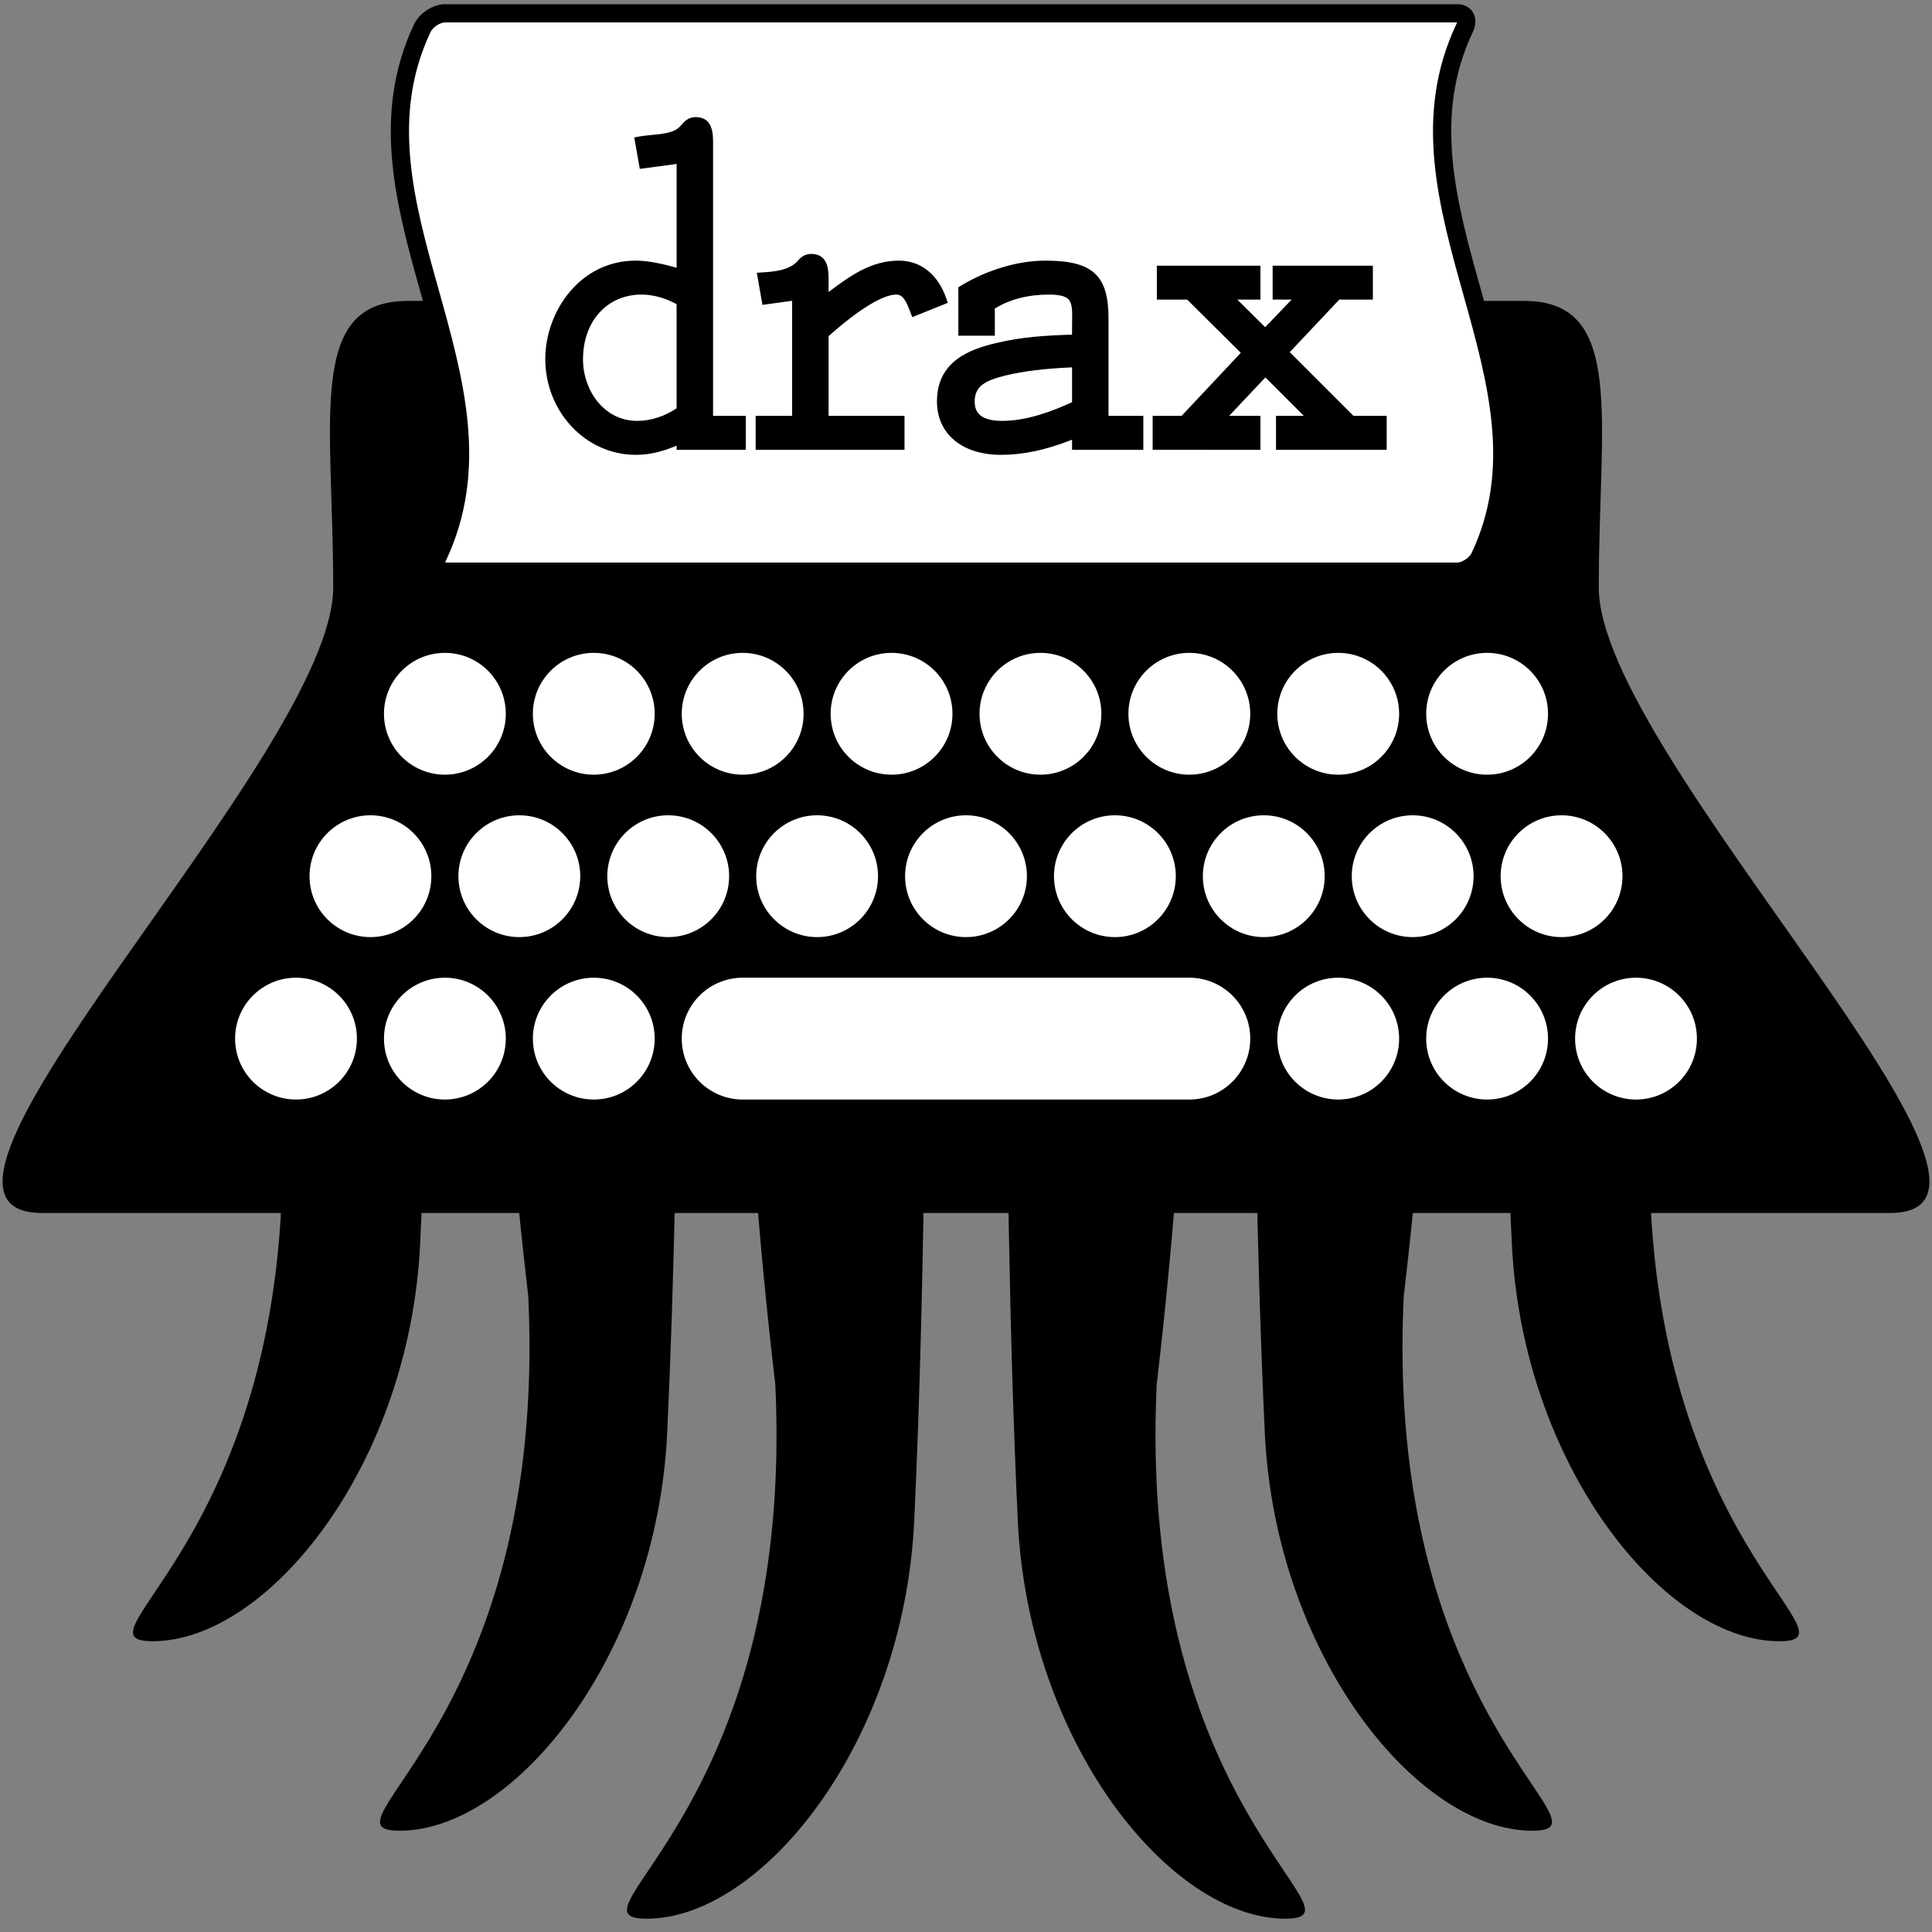 <svg xmlns="http://www.w3.org/2000/svg" viewBox="0 0 750 750">
    <rect x="0" y="0" width="750" height="750" fill="#808080" stroke="none"/>
    <style>
        @media (max-width:350px){#small{display:block}#full{display:none}}.st1{display:inline}.st2{fill:#fff}
    </style>
    <g id="tentacles">
        <path d="M109.174 429.565c7.882 165.514-84.071 207.55-49.917 207.55 44.663 0 99.782-68.147 103.85-154.474 1.934-41.04 3.095-79.416 3.764-113.502h-64.192c1.725 17.986 3.863 38.052 6.495 60.426zM205.067 503.127c7.882 165.514-84.071 207.55-49.917 207.55 44.663 0 99.782-68.147 103.85-154.474 2.789-59.179 3.972-126.893 4.386-187.064h-69.427c1.875 39.32 5.277 84.425 11.108 133.988z"/>
        <path d="M288.541 369.139c1.343 46.504 4.819 103.54 12.419 168.142 7.882 165.514-84.071 207.55-49.917 207.55 44.663 0 99.782-68.146 103.85-154.474 3.331-70.697 4.372-153.576 4.547-221.217h-32.566l-38.333-.001zM586.893 482.641c4.068 86.328 59.187 154.474 103.85 154.474 34.154 0-57.799-42.035-49.917-207.55 2.649-22.519 4.797-42.569 6.528-60.426H583.1a4171.177 4171.177 0 0 0 3.793 113.502zM491 556.203c4.068 86.328 59.187 154.474 103.85 154.474 34.154 0-57.799-42.035-49.917-207.55 5.831-49.563 9.233-94.668 11.108-133.988h-69.427c.414 60.171 1.598 127.885 4.386 187.064z"/>
        <path d="M390.56 369.139c.174 67.641 1.215 150.52 4.547 221.217 4.068 86.328 59.187 154.474 103.85 154.474 34.154 0-57.799-42.035-49.917-207.55 7.6-64.601 11.076-121.637 12.419-168.142h-42.632l-28.267.001z"/>
    </g>
    <path d="M620.644 228.044c0-65.104 10.509-111.219-28.899-111.219H420.976 158.255c-39.408 0-28.899 46.115-28.899 111.219 0 65.104-181.278 242.843-112.97 242.843h717.229c68.307 0-112.971-177.739-112.971-242.843z" id="typewriter"/>
    <g id="small" display="none">
        <g id="keys" class="st1">
            <circle class="st2" cx="147.837" cy="317.363" r="30.977"/>
            <circle class="st2" cx="223.558" cy="317.363" r="30.977"/>
            <circle class="st2" cx="299.279" cy="317.363" r="30.977"/>
            <circle class="st2" cx="375" cy="317.363" r="30.977"/>
            <circle class="st2" cx="450.721" cy="317.363" r="30.977"/>
            <circle class="st2" cx="526.442" cy="317.363" r="30.977"/>
            <circle class="st2" cx="602.163" cy="317.363" r="30.977"/>
            <circle class="st2" cx="109.977" cy="399.968" r="30.977"/>
            <circle class="st2" cx="185.698" cy="399.968" r="30.977"/>
            <circle class="st2" cx="564.302" cy="399.968" r="30.977"/>
            <circle class="st2" cx="640.023" cy="399.968" r="30.977"/>
            <path class="st2" d="M488.581 368.991H261.419c-17.108 0-30.977 13.869-30.977 30.977s13.869 30.977 30.977 30.977h227.163c17.108 0 30.977-13.869 30.977-30.977-.001-17.108-13.87-30.977-30.978-30.977z"/>
        </g>
        <g id="page_1_" class="st1">
            <path class="st2" d="M194.775 30.5h354.878c3.193 0 4.499 2.586 3.188 5.775-29.604 71.816 34.778 143.633 5.174 215.449-1.31 3.19-5.175 5.775-8.362 5.775H194.775c-3.193 0-4.499-2.586-3.188-5.775 29.604-71.816-34.778-143.633-5.174-215.449 1.311-3.189 5.176-5.775 8.362-5.775z"/>
            <path d="M194.775 30.5h354.878c3.193 0 4.499 2.586 3.188 5.775-29.604 71.816 34.778 143.633 5.174 215.449-1.31 3.19-5.175 5.775-8.362 5.775H194.775c-3.193 0-4.499-2.586-3.188-5.775 29.604-71.816-34.778-143.633-5.174-215.449 1.311-3.189 5.176-5.775 8.362-5.775z" fill="none" stroke="#000" stroke-width="15.628" stroke-miterlimit="10"/>
        </g>
    </g>
    <g id="full">
        <g id="keys_1_">
            <circle class="st2" cx="143.805" cy="340.139" r="23.645"/>
            <circle class="st2" cx="201.604" cy="340.139" r="23.645"/>
            <circle class="st2" cx="259.403" cy="340.139" r="23.645"/>
            <circle class="st2" cx="317.201" cy="340.139" r="23.645"/>
            <circle class="st2" cx="375" cy="340.139" r="23.645"/>
            <circle class="st2" cx="432.799" cy="340.139" r="23.645"/>
            <circle class="st2" cx="490.597" cy="340.139" r="23.645"/>
            <circle class="st2" cx="548.396" cy="340.139" r="23.645"/>
            <circle class="st2" cx="606.195" cy="340.139" r="23.645"/>
            <g>
                <circle class="st2" cx="172.705" cy="277.086" r="23.645"/>
                <circle class="st2" cx="230.503" cy="277.086" r="23.645"/>
                <circle class="st2" cx="288.302" cy="277.086" r="23.645"/>
                <circle class="st2" cx="346.101" cy="277.086" r="23.645"/>
                <circle class="st2" cx="403.899" cy="277.086" r="23.645"/>
                <circle class="st2" cx="461.698" cy="277.086" r="23.645"/>
                <circle class="st2" cx="519.497" cy="277.086" r="23.645"/>
                <circle class="st2" cx="577.295" cy="277.086" r="23.645"/>
            </g>
            <g>
                <circle class="st2" cx="114.906" cy="403.192" r="23.645"/>
                <circle class="st2" cx="172.705" cy="403.192" r="23.645"/>
                <circle class="st2" cx="230.503" cy="403.192" r="23.645"/>
                <circle class="st2" cx="519.497" cy="403.192" r="23.645"/>
                <circle class="st2" cx="577.295" cy="403.192" r="23.645"/>
                <circle class="st2" cx="635.094" cy="403.192" r="23.645"/>
                <path class="st2" d="M461.698 379.547H288.302c-13.059 0-23.645 10.586-23.645 23.645s10.586 23.645 23.645 23.645h173.396c13.059 0 23.645-10.586 23.645-23.645s-10.586-23.645-23.645-23.645z"/>
            </g>
        </g>
        <g id="page">
            <path class="st2" d="M172.695 5.169h393.04c3.193 0 4.298 2.586 2.795 5.775-32.342 68.398 38.303 136.796 5.961 205.194-1.503 3.19-5.57 5.775-8.756 5.775h-393.04c-3.193 0-4.298-2.586-2.795-5.775 32.342-68.398-38.303-136.796-5.961-205.194 1.503-3.189 5.57-5.775 8.756-5.775z"/>
            <path d="M172.695 5.169h393.04c3.193 0 4.298 2.586 2.795 5.775-32.342 68.398 38.303 136.796 5.961 205.194-1.503 3.19-5.57 5.775-8.756 5.775h-393.04c-3.193 0-4.298-2.586-2.795-5.775 32.342-68.398-38.303-136.796-5.961-205.194 1.503-3.189 5.57-5.775 8.756-5.775z" fill="none" stroke="#000" stroke-width="7.076" stroke-miterlimit="10"/>
        </g>
        <g id="text">
            <path d="M276.81 161.432V55.633c0-3.555 0-10.171-6.751-10.171-2.878 0-4.344 1.666-5.637 3.136l-.304.345c-2.243 2.634-7.026 3.079-11.247 3.472-1.668.156-3.244.302-4.682.572l-1.973.37 2.153 12.199 14.287-1.904v40.282c-5.387-1.508-10.911-2.755-15.885-2.755-21.673 0-35.089 19.82-35.089 38.183 0 20.514 15.741 37.204 35.089 37.204 6.266 0 11.099-1.602 15.885-3.546v1.592h26.857v-13.178H276.81zm-14.154-43.363v40.434c-4.583 3.114-10.08 4.884-15.234 4.884-13.205 0-21.097-12.135-21.097-23.866 0-14.818 9.345-25.167 22.725-25.167 4.445 0 9.126 1.282 13.606 3.715zM367.309 115.729c-3.218-9.248-9.912-14.553-18.364-14.553-10.97 0-19.25 6.178-27.258 12.152l-.028.021v-4.606c0-3.555 0-10.171-6.752-10.171-2.877 0-4.341 1.664-5.634 3.133l-.208.235c-3.313 2.963-8.242 3.503-13.011 3.801l-2.266.141 2.199 12.465 11.518-1.578v44.665h-14.168v13.178h57.798v-13.178h-29.476v-30.937c11.715-10.416 21.04-16.142 26.308-16.142 2.631 0 3.903 2.802 5.291 6.465l.877 2.304 13.809-5.569-.635-1.826zM430.323 161.432v-37.87c0-16.737-6.183-22.386-24.503-22.386-10.594 0-22.552 3.549-32.807 9.737l-.981.592v18.809h14.157v-10.531c5.818-3.603 12.909-5.429 21.095-5.429 3.825 0 6.274.599 7.485 1.831 1.542 1.567 1.491 4.734 1.426 8.742-.014.868-.029 1.771-.029 2.706v2.269c-10.248.331-19.64.893-29.372 3.247-10.738 2.491-23.065 7.317-23.065 22.66 0 12.609 9.745 20.756 24.826 20.756 8.655 0 17.272-1.818 27.611-5.86v3.907h27.672v-13.178h-13.515zm-14.157-18.823v13.527c-7.653 3.488-17.419 7.252-27.122 7.252-9.566 0-10.673-4.326-10.673-7.579 0-5.986 4.264-8.161 12.126-10.08 6.838-1.646 15.25-2.669 25.669-3.12zM525.404 161.432l-24.721-24.721 19.22-20.403h13.044v-13.177h-38.91v13.177h7.37l-10.266 10.713-10.825-10.713h8.984v-13.177h-40.211v13.177h11.779l20.805 20.658-22.966 24.466h-11.248v13.178H489.3v-13.178h-12.149l14.071-14.927 14.928 14.927h-10.811v13.178h42.979v-13.178z"/>
        </g>
    </g>
</svg>
